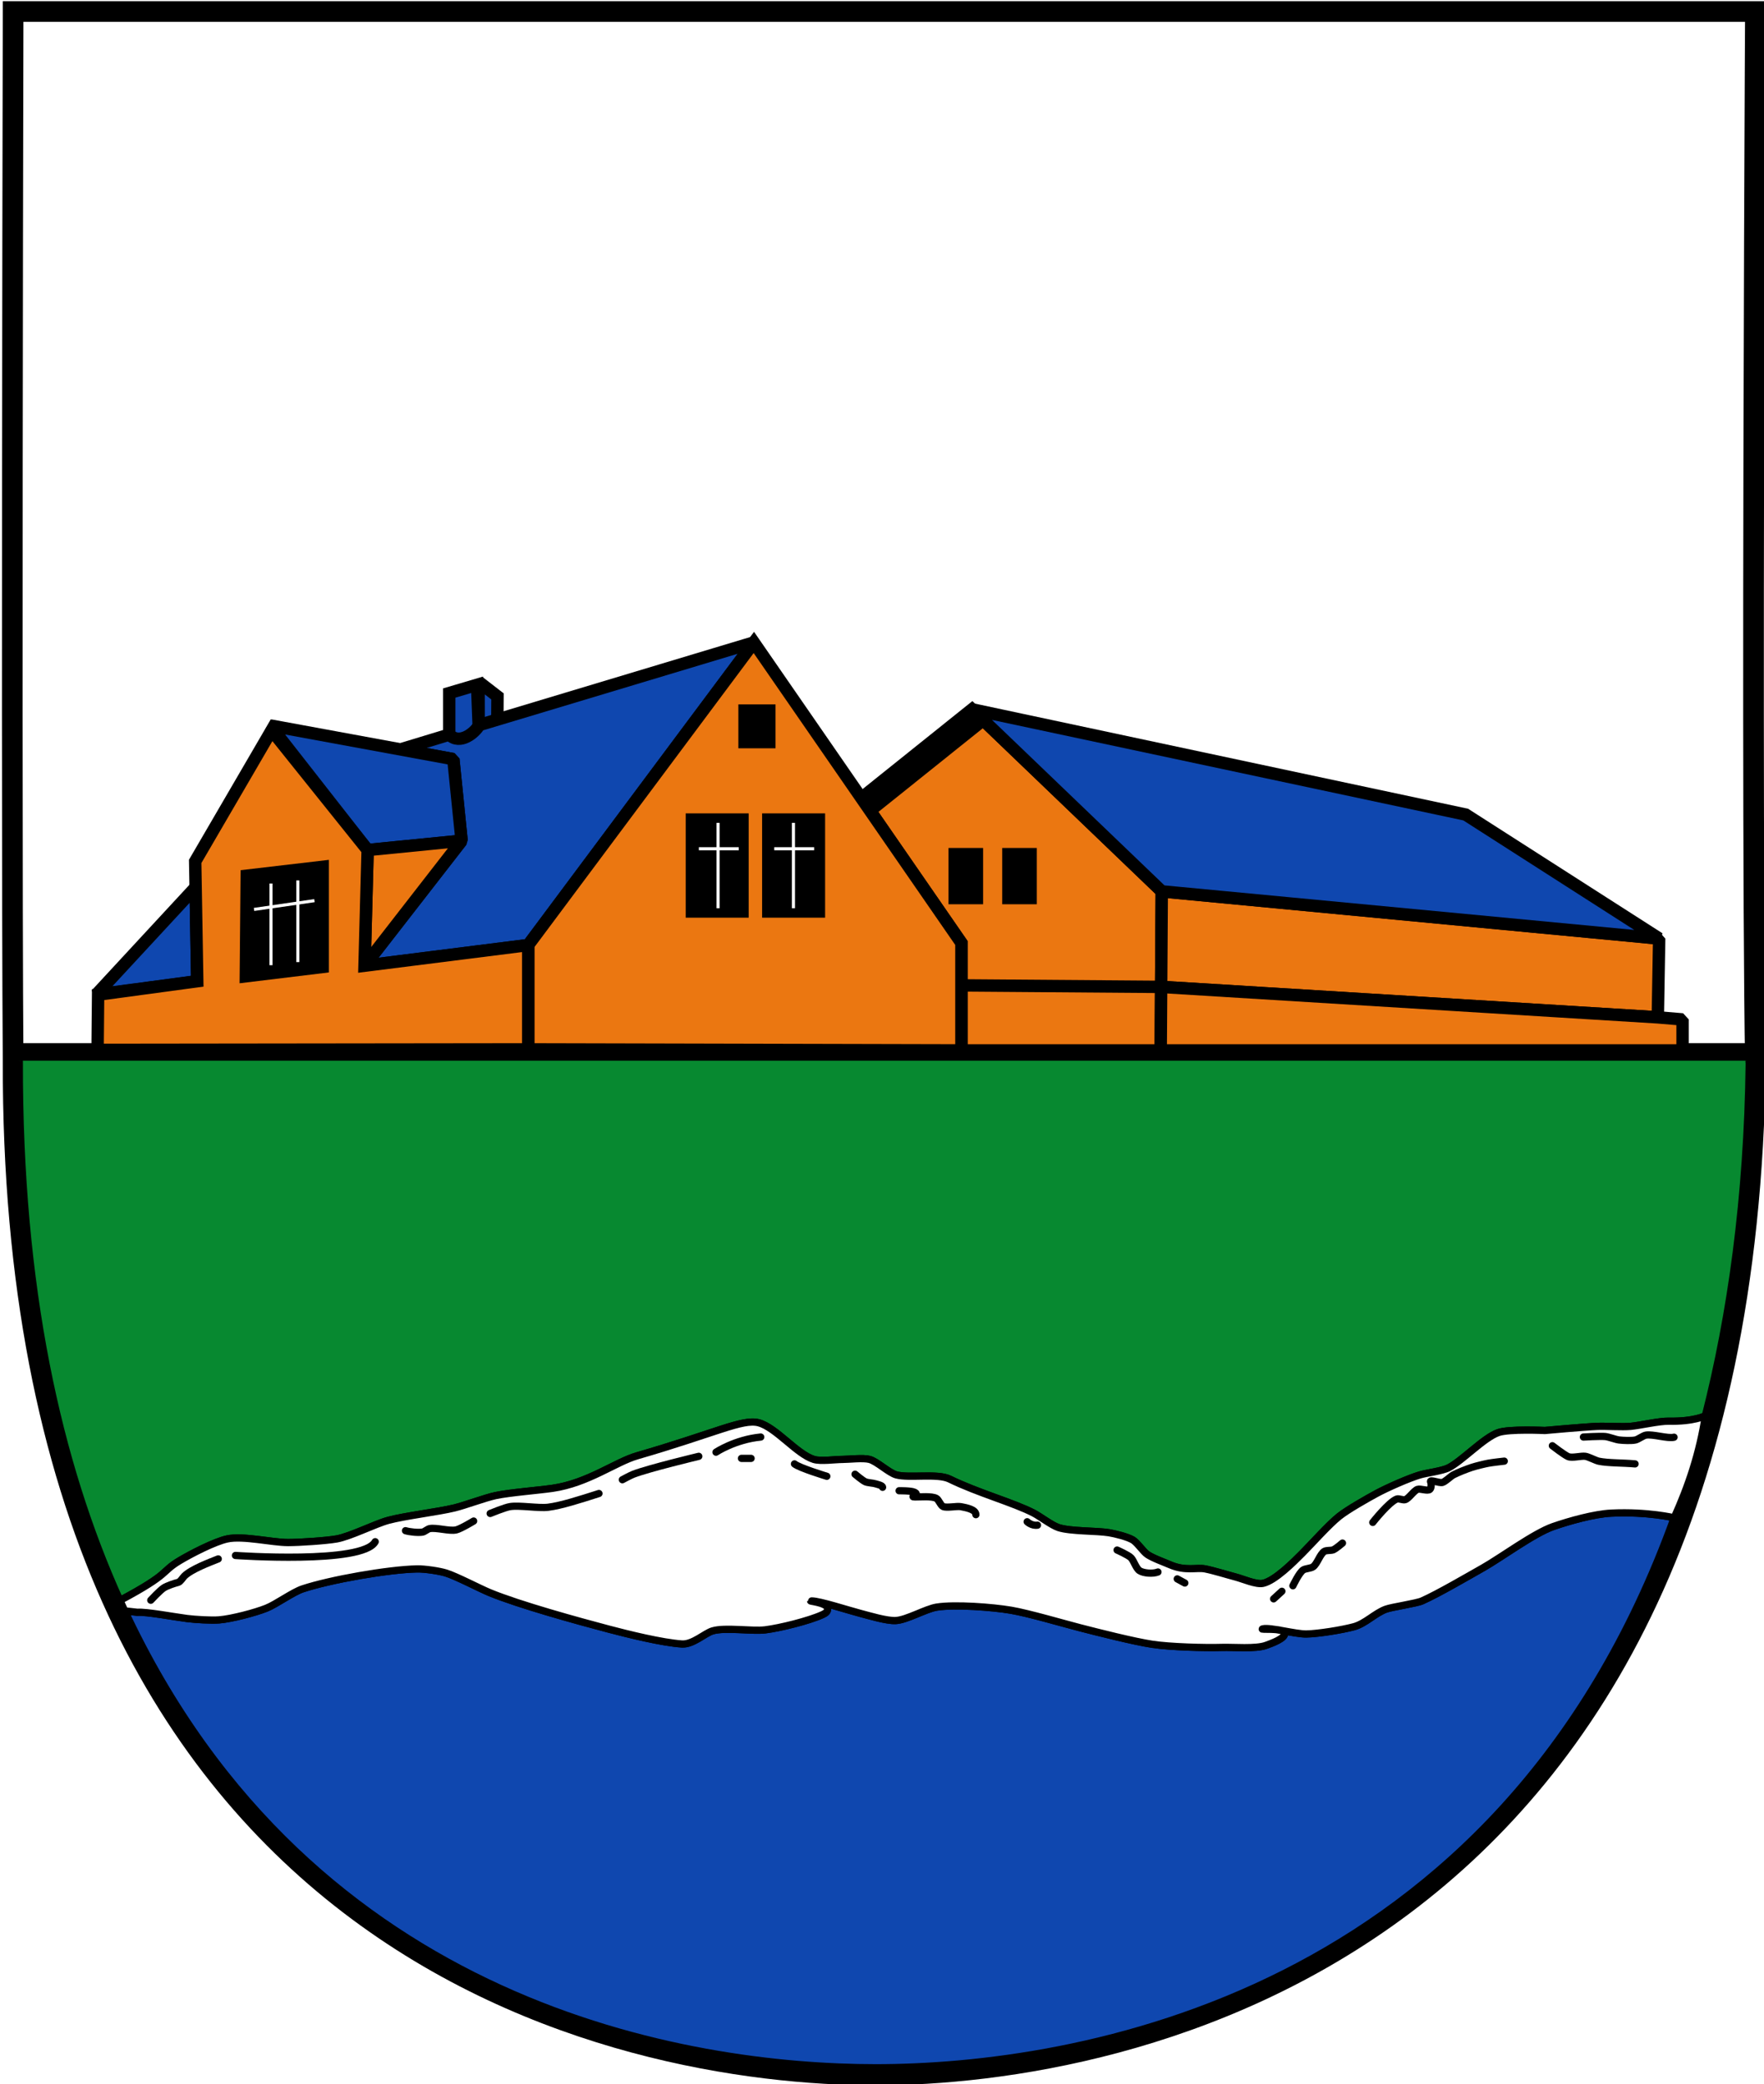<?xml version="1.0" encoding="utf-8"?>
<!-- Generator: Adobe Illustrator 13.0.0, SVG Export Plug-In . SVG Version: 6.00 Build 14948)  -->
<!DOCTYPE svg PUBLIC "-//W3C//DTD SVG 1.1//EN" "http://www.w3.org/Graphics/SVG/1.1/DTD/svg11.dtd">
<svg version="1.1" id="Coat_of_arms_of_Friedrichskoog__x28_inofficial_x29_"
	 xmlns="http://www.w3.org/2000/svg" xmlns:xlink="http://www.w3.org/1999/xlink" x="0px" y="0px" width="1708.19px"
	 height="2018px" viewBox="0 0 1708.19 2018" enable-background="new 0 0 1708.19 2018" xml:space="preserve">
<rect id="Background_Fill" x="-185.283" y="-126.292" fill="#FFFFFF" width="1998.199" height="2232.224"/>
<g id="Ensign_2_" display="none">
	<rect id="Ensign_Lower" x="-581.325" y="1010.707" display="inline" fill="#FFFFFF" width="2866.2" height="1119.112"/>
	<rect id="Ensign_Upper" x="-581.325" y="-108.292" display="inline" fill="#0F47AF" width="2866.2" height="1119.112"/>
</g>
<g id="Escutcheon_1_">
	<path id="Escutcheon_2_" fill="#FFFFFF" stroke="#000000" stroke-width="20" d="M11.888,691.229
		c-0.08-310.354,0.813-680.104,0.813-680.104h1687.168c0,0-2.011,369.335-1.839,680.104c0.075,136.302,0.57,261.337,1.839,339.004
		C1689,1895,1088,2009,848,2009c-244,0-837.25-114-835.299-981.271C12.142,950.565,11.922,826.542,11.888,691.229z"/>
	<line id="Separator_line" fill="none" stroke="#000000" stroke-width="20" x1="11" y1="1020" x2="1699" y2="1020"/>
</g>
<path id="Ocean" fill="#0F47AF" stroke="#000000" stroke-width="7" d="M120.794,1559.625L133,1561c8.667-0.666,36.003,4.477,48,6
	c7.752,0.984,23.546,1.986,31.333,1.334c11.979-1.003,34.501-6.88,45.667-11.334c9.346-3.729,25.454-15.484,35-18.666
	c26.517-8.839,83.054-18.804,111-19.334c7.07-0.134,21.25,1.892,28,4c10.139,3.167,32.51,14.961,42.334,19.001
	c28.953,11.907,85.064,27.335,115.333,35.333c18.25,4.822,51.827,13.155,70.667,14.333C671,1592.334,682.358,1581.287,690,1579
	c12.217-3.656,38.346,0.575,51-1c14.262-1.775,42.26-8.695,55.334-14.666c3.092-1.413,5.543-2.977,5-6.333
	c-0.922-5.697-21.105-7.002-15.334-7.001c8,0.001,35.264,8.948,47,12c8.51,2.213,25.552,7.44,34.334,7.001
	c10.667-0.534,29.12-11.314,39.666-13.001c17.79-2.845,54.238-0.012,72,3c16.998,2.882,50.308,12.691,67.001,17.001
	c17.329,4.474,52.302,13.341,70,16c17.087,2.567,50.395,3.523,67.666,3c10.569-0.32,32.412,1.657,42.333-2.001
	c5.074-1.871,19.074-6.699,18-12c-1.062-5.238-26.199-2.763-21-4c7.001-1.666,31.428,5.172,42,5c11.631-0.189,34.77-3.968,46-7
	c11.16-3.014,20.165-12.975,31.001-16.999c5.707-2.119,29.43-5.542,34.999-8.001c15.35-6.778,44.392-23.745,59-32
	c17.171-9.703,49.371-33.522,68-40c15.495-5.388,39.947-12.233,56.334-12.999c35.667-1.667,60.863,4.533,60.863,4.533l0,0
	C1452.783,1936.601,1039.26,2002,848,2002C667.276,2002,300.954,1944.46,120.794,1559.625L120.794,1559.625z"/>
<path id="Dike" fill="#078930" stroke="#000000" stroke-width="7" d="M1693.71,1027.001c0.052,3.495,0.104-0.093,0.159,3.232
	c-1.63,129.677-17.53,242.471-42.493,340.53l0,0c0,0-10.876,5.736-35.376,5.236c-9.332-0.19-27.706,4.136-37,5
	c-7.966,0.74-24.006-0.313-32,0c-12.779,0.5-51,4-51,4s-34.348-1.653-45,2c-13.91,4.771-34.935,27.25-48,34
	c-6.41,3.312-21.08,4.957-28,7c-10.956,3.234-31.954,12.561-42,18c-9.275,5.022-27.713,15.476-36,22c-10,7.874-27.014,26.986-36,36
	c-8.438,8.463-26.318,26.479-38,29c-6.521,1.407-19.547-4.311-26-6c-7.509-1.966-22.068-6.473-30-8c-8.347-1.607-19,2.5-34-4
	c-5.543-2.402-17.044-6.544-22-10c-4.06-2.831-9.756-11.453-14-14c-5.154-3.093-17.07-6.021-23-7c-12.149-2.006-37.292-1.187-49-5
	c-6.604-2.151-17.833-10.803-24-14c-19.765-10.246-54-19.5-81.5-33c-11.67-5.729-38.942-0.638-51.5-4
	c-7.249-1.941-18.751-13.059-26-15c-6.279-1.682-19.5,0-26,0c-7,0-21.313,2.068-28,0c-16.495-5.103-36.781-31.186-53.5-35.5
	c-15.5-4-41.5,10-117.5,32c-21.096,6.106-47.5,26.5-82,31.5c-13.717,1.988-41.441,4.124-55,7c-10.213,2.166-29.855,9.534-40,12
	c-15.818,3.845-48.292,7.729-64,12c-12.82,3.485-36.913,15.716-50,18c-10.59,1.848-36.25,3.5-47,3.5c-15.75,0-43.61-6.847-59-3.5
	c-12.353,2.687-35.153,14.508-46,21c-18.937,11.334-8,12-57.84,38.561l0,0c-60.374-133.321-97.953-302.484-97.459-521.832
	c-0.018-2.526-0.036,1.897-0.054-0.729"/>
<g id="Surf_1_">
	<path id="Surf" fill="#FFFFFF" stroke="#000000" stroke-width="7" d="M1560.334,1465.001c-16.387,0.766-40.839,7.611-56.334,12.999
		c-18.629,6.478-50.829,30.297-68,40c-14.608,8.255-43.65,25.222-59,32c-5.569,2.459-29.292,5.882-34.999,8.001
		c-10.836,4.024-19.841,13.985-31.001,16.999c-11.23,3.032-34.369,6.811-46,7c-10.572,0.172-34.999-6.666-42-5
		c-5.199,1.237,19.938-1.238,21,4c1.074,5.301-12.926,10.129-18,12c-9.921,3.658-31.764,1.681-42.333,2.001
		c-17.271,0.523-50.579-0.433-67.666-3c-17.698-2.659-52.671-11.526-70-16c-16.693-4.31-50.003-14.119-67.001-17.001
		c-17.762-3.012-54.21-5.845-72-3c-10.546,1.687-28.999,12.467-39.666,13.001c-8.782,0.439-25.824-4.788-34.334-7.001
		c-11.737-3.052-39-11.999-47-12c-5.772-0.001,14.412,1.304,15.333,7.001c0.543,3.356-1.907,4.92-5,6.333
		c-13.073,5.971-41.071,12.891-55.333,14.666c-12.655,1.575-38.783-2.656-51,1c-7.642,2.287-19,13.334-29.667,12.667
		c-18.839-1.178-52.417-9.511-70.667-14.333c-30.268-7.998-86.379-23.426-115.333-35.333c-9.823-4.04-32.195-15.834-42.333-19.001
		c-6.75-2.108-20.93-4.134-28-4c-27.946,0.53-84.483,10.495-111,19.334c-9.546,3.182-25.654,14.938-35,18.666
		c-11.166,4.454-33.688,10.331-45.667,11.334c-7.787,0.652-23.582-0.35-31.333-1.334c-11.997-1.523-39.333-6.666-48-6l-12.206-1.375
		c-1.559-3.331-3.104-6.686-4.634-10.064C166,1523,155.063,1522.334,174,1511c10.847-6.492,33.647-18.313,46-21
		c15.39-3.347,43.25,3.5,59,3.5c10.75,0,36.41-1.652,47-3.5c13.087-2.284,37.18-14.515,50-18c15.708-4.271,48.182-8.155,64-12
		c10.145-2.466,29.787-9.834,40-12c13.559-2.876,41.283-5.012,55-7c34.5-5,60.904-25.394,82-31.5c76-22,102-36,117.5-32
		c16.719,4.314,37.005,30.397,53.5,35.5c6.688,2.068,21,0,28,0c6.5,0,19.721-1.682,26,0c7.249,1.941,18.751,13.059,26,15
		c12.558,3.362,39.83-1.729,51.5,4c27.5,13.5,61.735,22.754,81.5,33c6.167,3.197,17.396,11.849,24,14
		c11.708,3.813,36.851,2.994,49,5c5.93,0.979,17.846,3.907,23,7c4.244,2.547,9.94,11.169,14,14c4.956,3.456,16.457,7.598,22,10
		c15,6.5,25.653,2.393,34,4c7.932,1.527,22.491,6.034,30,8c6.453,1.689,19.479,7.407,26,6c11.682-2.521,29.563-20.537,38-29
		c8.986-9.014,26-28.126,36-36c8.287-6.524,26.725-16.978,36-22c10.046-5.439,31.044-14.766,42-18c6.92-2.043,21.59-3.688,28-7
		c13.065-6.75,34.09-29.229,48-34c10.652-3.653,45-2,45-2s38.221-3.5,51-4c7.994-0.313,24.034,0.74,32,0
		c9.294-0.864,27.668-5.19,37-5c24.5,0.5,35.376-5.236,35.376-5.236C1646,1406.5,1635,1439,1621.197,1469.534
		C1621.197,1469.534,1596.001,1463.334,1560.334,1465.001z"/>
	
		<line fill="none" stroke="#000000" stroke-width="7" stroke-linecap="round" x1="1233.333" y1="1548" x2="1241.333" y2="1540.667"/>
	<path fill="none" stroke="#000000" stroke-width="7" stroke-linecap="round" d="M1252,1535.333c0,0,6.119-12.908,10-15.333
		c2.279-1.425,7.295-1.464,9.5-3c4.159-2.896,6.669-12.367,11-15c1.852-1.126,6.104-0.672,8.167-1.333
		c2.73-0.875,9.333-6.667,9.333-6.667"/>
	<path fill="none" stroke="#000000" stroke-width="7" stroke-linecap="round" d="M1533.333,1391.333c0,0,15.928-0.967,21.084-0.5
		c3.422,0.31,9.923,2.913,13.333,3.333c3.97,0.488,12.095,0.866,16,0c2.693-0.598,7.287-4.168,10-4.666
		c6.738-1.238,21.417,3.583,27.334,2"/>
	<path fill="none" stroke="#000000" stroke-width="7" stroke-linecap="round" d="M1503.25,1399.75c0,0,11.461,8.866,15.25,10.5
		c3.979,1.715,12.556-0.944,16.833-0.25c3.121,0.507,9.822,4.1,12.917,4.75c8.846,1.857,23.5,1.5,35.083,2.583"/>
	<path fill="none" stroke="#000000" stroke-width="7" stroke-linecap="round" d="M1456.667,1414.667c0,0-11.536,1.28-15.334,2
		c-4.051,0.768-12.081,2.719-16,4c-4.618,1.51-13.723,5.027-18,7.333c-2.849,1.536-7.549,6.465-10.666,7.333
		c-2.733,0.762-12.478-3.264-11.334-0.666c0.917,2.083,0.693,6.092-0.666,7.333c-2.216,2.022-9.179-1.021-12,0
		c-3.672,1.329-8.276,8.824-12,10c-1.914,0.604-6.11-1.344-8-0.667c-7.656,2.741-23.334,22.667-23.334,22.667"/>
	
		<line fill="none" stroke="#000000" stroke-width="7" stroke-linecap="round" x1="1147.333" y1="1532.667" x2="1140" y2="1528.667"/>
	<path fill="none" stroke="#000000" stroke-width="7" stroke-linecap="round" d="M1121.333,1522c-5.083,2-14.05,1.187-17.833-1.25
		c-3.387-2.181-5.486-9.57-8.25-12.5c-2.456-2.604-13.5-7.5-13.5-7.5"/>
	<path fill="none" stroke="#000000" stroke-width="7" stroke-linecap="round" d="M1004.667,1476.667c-5.667,0.833-10-3.334-10-3.334
		"/>
	<path fill="none" stroke="#000000" stroke-width="7" stroke-linecap="round" d="M769.333,1417.334c4.667,3.916,31.333,12,31.333,12
		"/>
	<path fill="none" stroke="#000000" stroke-width="7" stroke-linecap="round" d="M828,1427.334c0,0,7.163,6.083,10,7.333
		c2.333,1.028,7.588,1.173,10,2c1.763,0.604,6.667,1.47,6.667,3.333"/>
	<path fill="none" stroke="#000000" stroke-width="7" stroke-linecap="round" d="M870.667,1443.334c0,0,11.298-0.154,14.666,1.333
		c6.417,2.833-5.583,4.583,0.667,4.667c5.177,0.069,16.051-1.013,20.667,1.333c2.321,1.18,4.245,7.044,6.666,8
		c3.75,1.48,13.209-0.684,17.167,0.083c5.054,0.979,14.5,2.603,14.5,7.75"/>
	<line fill="none" stroke="#000000" stroke-width="7" stroke-linecap="round" x1="718" y1="1412" x2="727.333" y2="1412"/>
	<path fill="none" stroke="#000000" stroke-width="7" stroke-linecap="round" d="M693.333,1406c0,0,18.417-12.25,43.333-14.666"/>
	<path fill="none" stroke="#000000" stroke-width="7" stroke-linecap="round" d="M602.667,1432.667c0,0,7.882-4.268,10.667-5.333
		c15.333-5.865,63.333-17.334,63.333-17.334"/>
	<path fill="none" stroke="#000000" stroke-width="7" stroke-linecap="round" d="M474.667,1465.334c0,0,14.284-5.868,19.333-6.667
		c9.055-1.433,27.567,1.791,36.667,0.667C543.346,1457.768,562,1451.75,580,1446"/>
	<path fill="none" stroke="#000000" stroke-width="7" stroke-linecap="round" d="M458.667,1472.667c0,0-12.404,7.543-16.917,8.583
		c-6.514,1.502-19.19-2.541-25.75-1.25c-1.829,0.359-4.837,2.979-6.667,3.334c-4.104,0.797-12.583-0.084-16.667-1.334"/>
	<path fill="none" stroke="#000000" stroke-width="7" stroke-linecap="round" d="M146,1549.334c0,0,8.974-9.679,12.667-12
		c3.171-1.993,10.083-4.334,14-5.334c1.951-0.498,4.397-4.589,5.833-6c6.868-6.75,24.25-13.25,32.833-16.666"/>
	<path fill="none" stroke="#000000" stroke-width="7" stroke-linecap="round" d="M228,1506c0,0,123.333,8.667,135.333-13.333"/>
</g>
<g id="Barn">
	<g id="Gable_1_">
		<polygon id="Wall_4_" fill="#EB7711" stroke="#000000" stroke-width="12" points="1125,863 941.25,686.75 834.058,772.651 
			931,913 931,1017 1124,1017 		"/>
		<line id="Ledge_line" fill="none" stroke="#000000" stroke-width="12" x1="1124.399" y1="955.5" x2="932.046" y2="954.046"/>
		
			<line id="Gable_Intensification" fill="none" stroke="#000000" stroke-width="16" x1="843.058" y1="781.901" x2="950.25" y2="696"/>
		<rect id="Window_right_1_" x="970.5" y="821" width="33.5" height="54.5"/>
		<rect id="Window_left_1_" x="918.5" y="821" width="33.5" height="54.5"/>
	</g>
	<g id="Side">
		<polygon id="Wall_2_" fill="#EB7711" stroke="#000000" stroke-width="12" stroke-miterlimit="1" points="1605.362,984.995 
			1606.667,908.667 1125,863 1124.399,955.5 		"/>
		<polygon id="Ledge" fill="#EB7711" stroke="#000000" stroke-width="12" stroke-miterlimit="1" points="1124.399,955.5 
			1605.362,984.995 1629.333,986.995 1629.333,1017 1124,1017 		"/>
		<polygon id="Roof" fill="#0F47AF" stroke="#000000" stroke-width="12" stroke-miterlimit="3" points="1419.334,788.666 
			1606.667,908.667 1125,863 941.25,686.75 		"/>
	</g>
</g>
<g id="Main_House_1_">
	<polygon id="Chimney_right" fill="#0F47AF" stroke="#000000" stroke-width="12" stroke-miterlimit="2" points="481.75,674.25 
		463.5,660.125 463.523,702.84 481.602,697.648 	"/>
	<path id="Chimney_left" fill="#0F47AF" stroke="#000000" stroke-width="12" stroke-miterlimit="2" d="M435,671l27-8l1.523,39.84
		c-5.491,12.128-22.934,16.827-28.523,8.424V671z"/>
	<path id="Roof_right" fill="#0F47AF" stroke="#000000" stroke-width="12" stroke-miterlimit="1" d="M464,702
		c-3.573,6.906-18.465,19.799-29,9.265l-47.171,14.323L439,735l8,79l-94,121l158.5-20L730,622L464,702z"/>
	
		<polygon id="Roof_left" fill="#0F47AF" stroke="#000000" stroke-width="12" stroke-linecap="square" stroke-linejoin="bevel" stroke-miterlimit="1" points="
		93.148,963 191,950 189.431,859 	"/>
	<polygon id="Dormer_Roof_right" fill="#0F47AF" stroke="#000000" stroke-width="12" stroke-miterlimit="1" points="439,735 
		261.625,702.375 356,823 447,814 	"/>
	<polygon id="Dormer_Wall_right" fill="#EB7711" stroke="#000000" stroke-width="12" stroke-miterlimit="1" points="447,814 
		356,823 353,935 	"/>
	<g id="Gable">
		<polygon id="Wall" fill="#EB7711" stroke="#000000" stroke-width="12" points="511.5,1016 511.5,915 730,622 931,913 931,1017 		
			"/>
		<rect id="Window_Top" x="715" y="682" width="36" height="42.5"/>
		<rect id="Window_left" x="664" y="787.5" width="61" height="101"/>
		
			<line id="Window_Cross_left_horizontal" fill="none" stroke="#FFFFFF" stroke-width="3" x1="695.333" y1="796.667" x2="695.333" y2="879.333"/>
		
			<line id="Window_Cross_left_vertical" fill="none" stroke="#FFFFFF" stroke-width="3" x1="676.75" y1="821.75" x2="715.375" y2="821.75"/>
		<rect id="Window_right" x="738" y="787.5" width="61" height="101"/>
		
			<line id="Window_Cross_right_horizontal" fill="none" stroke="#FFFFFF" stroke-width="3" x1="768.333" y1="796.667" x2="768.333" y2="879.333"/>
		
			<line id="Window_Cross_right_vertical" fill="none" stroke="#FFFFFF" stroke-width="3" x1="749.75" y1="821.75" x2="788.375" y2="821.75"/>
	</g>
	<g id="Front">
		<polygon id="Wall_1_" fill="#EB7711" stroke="#000000" stroke-width="12" points="95,963 191,950 189,834 263,707 356,823 
			353,935 511.5,915 511.5,1016 94.5,1016.5 		"/>
		<polygon id="Window" points="233,842.5 318.5,832.5 318.5,941.5 232,952 		"/>
		<line id="Window_Cross_horizontal" fill="none" stroke="#FFFFFF" stroke-width="3" x1="246" y1="880.5" x2="304.5" y2="872"/>
		
			<line id="Window_Cross_right_vertical_1_" fill="none" stroke="#FFFFFF" stroke-width="3" x1="288.417" y1="852.417" x2="288.417" y2="931.5"/>
		
			<line id="Window_Cross_left_vertical_1_" fill="none" stroke="#FFFFFF" stroke-width="3" x1="262.417" y1="855.417" x2="262.417" y2="934.5"/>
	</g>
</g>
</svg>

